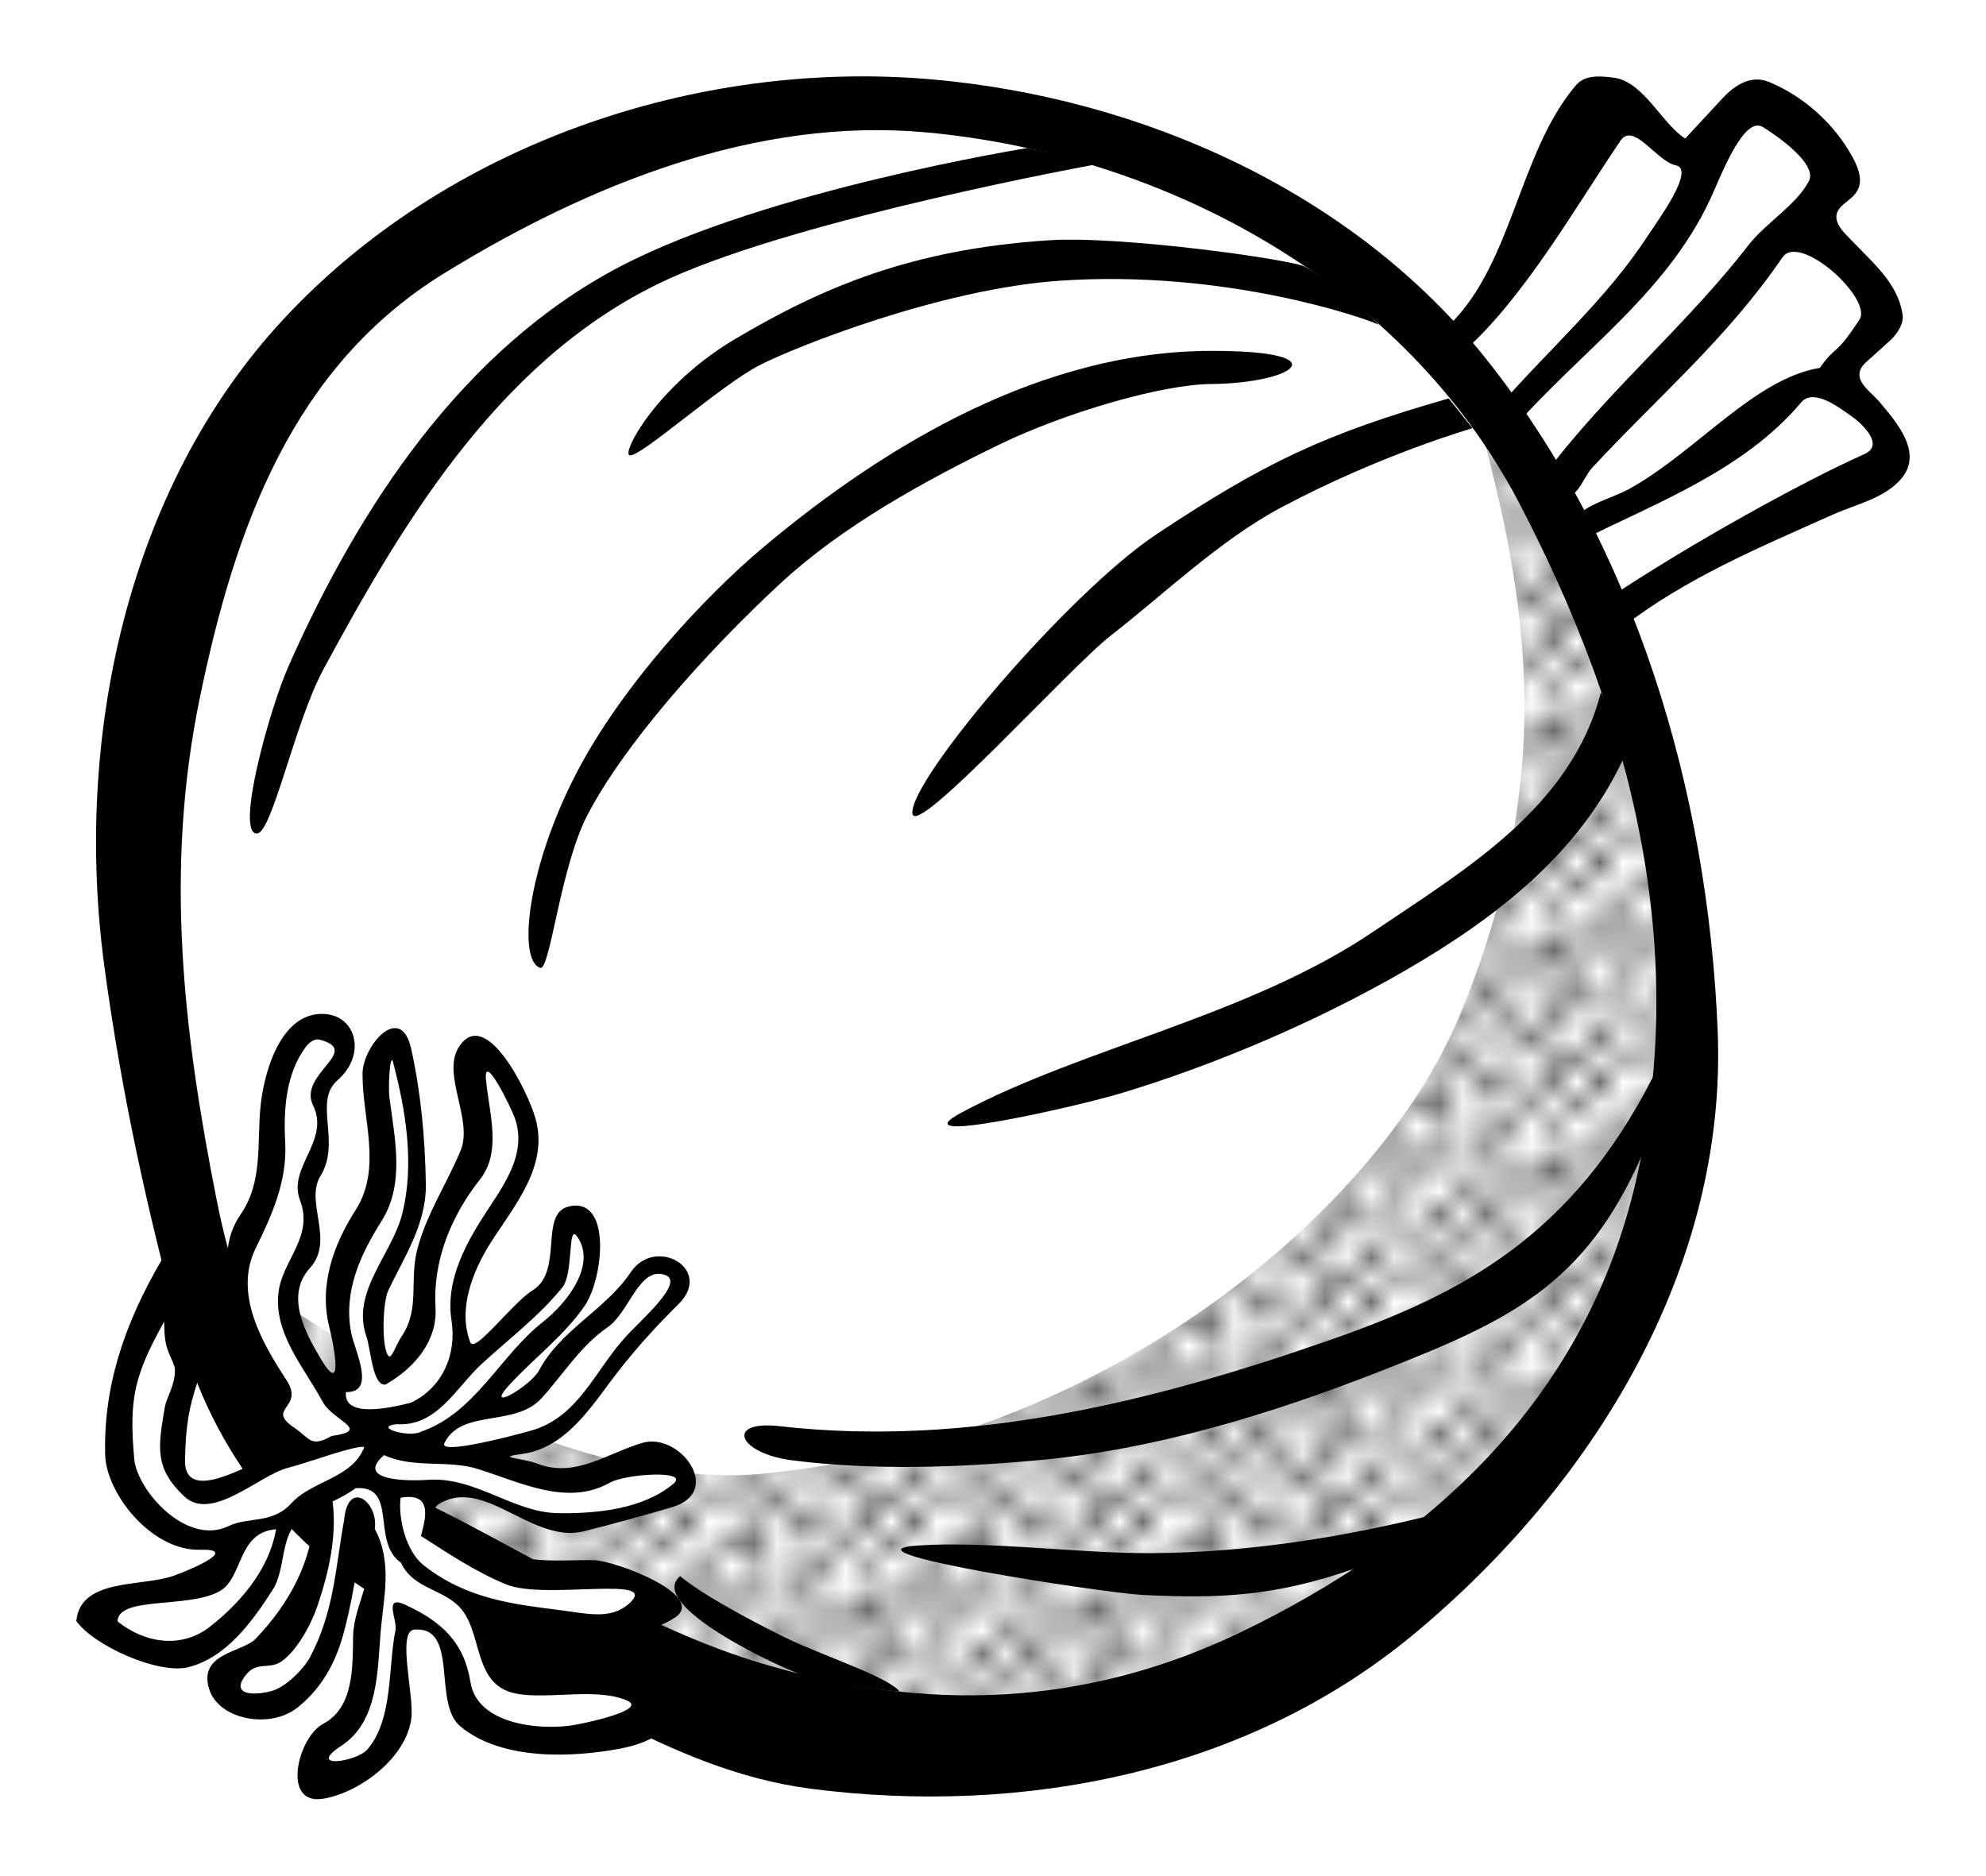 <?xml version="1.0" encoding="UTF-8" standalone="no"?>
<!-- Created with Inkscape (http://www.inkscape.org/) -->

<svg
   xmlns:dc="http://purl.org/dc/elements/1.1/"
   xmlns:cc="http://creativecommons.org/ns#"
   xmlns:rdf="http://www.w3.org/1999/02/22-rdf-syntax-ns#"
   xmlns:svg="http://www.w3.org/2000/svg"
   xmlns="http://www.w3.org/2000/svg"
   xmlns:xlink="http://www.w3.org/1999/xlink"
   xmlns:sodipodi="http://sodipodi.sourceforge.net/DTD/sodipodi-0.dtd"
   xmlns:inkscape="http://www.inkscape.org/namespaces/inkscape"
   width="92.126"
   height="87.024"
   viewBox="0 0 92.126 87.024"
   id="svg2"
   version="1.1"
   inkscape:version="0.48.3.1 r9886"
   sodipodi:docname="onion5.svg">
  <title
     id="title4136">onion - lineart</title>
  <defs
     id="defs4">
    <pattern
       inkscape:collect="always"
       xlink:href="#Polkadots-large"
       id="pattern5963"
       patternTransform="matrix(1.06,0,0,1.02,10.589,10.695)" />
    <pattern
       inkscape:isstock="true"
       inkscape:stockid="Polka dots, large"
       id="Polkadots-large"
       patternTransform="translate(0,0) scale(10,10)"
       height="10"
       width="10"
       patternUnits="userSpaceOnUse"
       inkscape:collect="always">
      <circle
         id="circle5605"
         r="0.45"
         cy="0.810"
         cx="2.567"
         style="fill:black;stroke:none" />
      <circle
         id="circle5607"
         r="0.45"
         cy="2.33"
         cx="3.048"
         style="fill:black;stroke:none" />
      <circle
         id="circle5609"
         r="0.45"
         cy="2.415"
         cx="4.418"
         style="fill:black;stroke:none" />
      <circle
         id="circle5611"
         r="0.45"
         cy="3.029"
         cx="1.844"
         style="fill:black;stroke:none" />
      <circle
         id="circle5613"
         r="0.45"
         cy="1.363"
         cx="6.08"
         style="fill:black;stroke:none" />
      <circle
         id="circle5615"
         r="0.45"
         cy="4.413"
         cx="5.819"
         style="fill:black;stroke:none" />
      <circle
         id="circle5617"
         r="0.45"
         cy="4.048"
         cx="4.305"
         style="fill:black;stroke:none" />
      <circle
         id="circle5619"
         r="0.45"
         cy="3.045"
         cx="5.541"
         style="fill:black;stroke:none" />
      <circle
         id="circle5621"
         r="0.45"
         cy="5.527"
         cx="4.785"
         style="fill:black;stroke:none" />
      <circle
         id="circle5623"
         r="0.45"
         cy="5.184"
         cx="2.667"
         style="fill:black;stroke:none" />
      <circle
         id="circle5625"
         r="0.45"
         cy="1.448"
         cx="7.965"
         style="fill:black;stroke:none" />
      <circle
         id="circle5627"
         r="0.45"
         cy="5.049"
         cx="7.047"
         style="fill:black;stroke:none" />
      <circle
         id="circle5629"
         r="0.45"
         cy="0.895"
         cx="4.340"
         style="fill:black;stroke:none" />
      <circle
         id="circle5631"
         r="0.45"
         cy="0.340"
         cx="7.125"
         style="fill:black;stroke:none" />
      <circle
         id="circle5633"
         r="0.45"
         cy="1.049"
         cx="9.553"
         style="fill:black;stroke:none" />
      <circle
         id="circle5635"
         r="0.45"
         cy="2.689"
         cx="7.006"
         style="fill:black;stroke:none" />
      <circle
         id="circle5637"
         r="0.45"
         cy="2.689"
         cx="8.909"
         style="fill:black;stroke:none" />
      <circle
         id="circle5639"
         r="0.45"
         cy="4.407"
         cx="9.315"
         style="fill:black;stroke:none" />
      <circle
         id="circle5641"
         r="0.45"
         cy="3.870"
         cx="7.820"
         style="fill:black;stroke:none" />
      <circle
         id="circle5643"
         r="0.45"
         cy="5.948"
         cx="8.270"
         style="fill:black;stroke:none" />
      <circle
         id="circle5645"
         r="0.45"
         cy="7.428"
         cx="7.973"
         style="fill:black;stroke:none" />
      <circle
         id="circle5647"
         r="0.45"
         cy="8.072"
         cx="9.342"
         style="fill:black;stroke:none" />
      <circle
         id="circle5649"
         r="0.45"
         cy="9.315"
         cx="8.206"
         style="fill:black;stroke:none" />
      <circle
         id="circle5651"
         r="0.45"
         cy="9.475"
         cx="9.682"
         style="fill:black;stroke:none" />
      <circle
         id="circle5653"
         r="0.45"
         cy="6.186"
         cx="9.688"
         style="fill:black;stroke:none" />
      <circle
         id="circle5655"
         r="0.45"
         cy="6.296"
         cx="3.379"
         style="fill:black;stroke:none" />
      <circle
         id="circle5657"
         r="0.45"
         cy="8.204"
         cx="2.871"
         style="fill:black;stroke:none" />
      <circle
         id="circle5659"
         r="0.45"
         cy="8.719"
         cx="4.59"
         style="fill:black;stroke:none" />
      <circle
         id="circle5661"
         r="0.45"
         cy="9.671"
         cx="3.181"
         style="fill:black;stroke:none" />
      <circle
         id="circle5663"
         r="0.45"
         cy="7.315"
         cx="5.734"
         style="fill:black;stroke:none" />
      <circle
         id="circle5665"
         r="0.45"
         cy="6.513"
         cx="6.707"
         style="fill:black;stroke:none" />
      <circle
         id="circle5667"
         r="0.45"
         cy="9.670"
         cx="5.730"
         style="fill:black;stroke:none" />
      <circle
         id="circle5669"
         r="0.45"
         cy="8.373"
         cx="6.535"
         style="fill:black;stroke:none" />
      <circle
         id="circle5671"
         r="0.45"
         cy="7.154"
         cx="4.37"
         style="fill:black;stroke:none" />
      <circle
         id="circle5673"
         r="0.45"
         cy="7.25"
         cx="0.622"
         style="fill:black;stroke:none" />
      <circle
         id="circle5675"
         r="0.45"
         cy="5.679"
         cx="0.831"
         style="fill:black;stroke:none" />
      <circle
         id="circle5677"
         r="0.45"
         cy="8.519"
         cx="1.257"
         style="fill:black;stroke:none" />
      <circle
         id="circle5679"
         r="0.45"
         cy="6.877"
         cx="1.989"
         style="fill:black;stroke:none" />
      <circle
         id="circle5681"
         r="0.45"
         cy="3.181"
         cx="0.374"
         style="fill:black;stroke:none" />
      <circle
         id="circle5683"
         r="0.45"
         cy="1.664"
         cx="1.166"
         style="fill:black;stroke:none" />
      <circle
         id="circle5685"
         r="0.45"
         cy="0.093"
         cx="1.151"
         style="fill:black;stroke:none" />
      <circle
         id="circle5687"
         r="0.45"
         cy="10.093"
         cx="1.151"
         style="fill:black;stroke:none" />
      <circle
         id="circle5689"
         r="0.45"
         cy="4.451"
         cx="1.302"
         style="fill:black;stroke:none" />
      <circle
         id="circle5691"
         r="0.45"
         cy="3.763"
         cx="3.047"
         style="fill:black;stroke:none" />
    </pattern>
  </defs>
  <sodipodi:namedview
     id="base"
     pagecolor="#ffffff"
     bordercolor="#666666"
     borderopacity="1.0"
     inkscape:pageopacity="0.0"
     inkscape:pageshadow="2"
     inkscape:zoom="2.8284271"
     inkscape:cx="-107.27523"
     inkscape:cy="-43.63272"
     inkscape:document-units="mm"
     inkscape:current-layer="layer2"
     showgrid="false"
     inkscape:window-width="1449"
     inkscape:window-height="855"
     inkscape:window-x="229"
     inkscape:window-y="27"
     inkscape:window-maximized="0"
     inkscape:snap-global="false"
     fit-margin-top="1"
     fit-margin-right="1"
     fit-margin-bottom="1"
     fit-margin-left="1"
     units="mm">
    <inkscape:grid
       type="xygrid"
       id="grid4434"
       originx="-6.882px"
       originy="-9.314px"
       empspacing="5"
       visible="true"
       enabled="true"
       snapvisiblegridlinesonly="true" />
  </sodipodi:namedview>
  <g
     inkscape:groupmode="layer"
     id="layer2"
     inkscape:label="Ebene 2"
     transform="translate(-6.882,-9.961)">
    <path
       style="fill:#ffffff;fill-rule:evenodd;stroke:#00ff00;stroke-width:0.232;stroke-linecap:butt;stroke-linejoin:miter;stroke-miterlimit:4;stroke-opacity:1;stroke-dasharray:none"
       d="m 74.499,25.538 c 2.771,-2.96 4.682,-7.211 6.662,-11.358 1.506,0.989 3.012,3.051 4.518,2.916 l 2.221,-2.302 c 1.558,0.356 3.058,1 4.212,3.377 l -1.761,2.302 c 1.535,0.88 3.199,1.579 3.752,3.837 l -2.527,3.53 c 1.458,0.531 2.83,2.283 2.987,3.53 -4.56,2.199 -9.146,4.387 -12.712,6.984 z"
       id="path4430"
       inkscape:connector-curvature="0"
       sodipodi:nodetypes="ccccccccccc" />
    <path
       style="font-size:medium;font-style:normal;font-variant:normal;font-weight:normal;font-stretch:normal;text-indent:0;text-align:start;text-decoration:none;line-height:normal;letter-spacing:normal;word-spacing:normal;text-transform:none;direction:ltr;block-progression:tb;writing-mode:lr-tb;text-anchor:start;baseline-shift:baseline;color:#000000;fill:#000000;fill-opacity:1;fill-rule:evenodd;stroke:none;visibility:visible;display:inline;overflow:visible;enable-background:accumulate;font-family:sans-serif"
       d="m 86.795,14.511 -1.738,1.876 c -1.055,-0.643 -1.94,-2.66 -3.324,-2.823 -0.475,-0.056 -1.293,-0.177 -1.733,0.337 -2.728,3.179 -2.958,8.568 -6.14,11.371 l 0.877,1.031 c 2.834,-2.5 5.217,-6.724 7.318,-9.817 0.606,-0.892 1.702,0.986 2.558,1.142 0.955,0.174 -0.901,2.665 -1.266,3.23 -1.955,3.026 -4.732,5.402 -7.069,8.127 l 0.732,0.914 c 3.296,-3.764 7.381,-6.434 9.389,-11.107 0.645,-1.501 1.51,-3.406 2.269,-2.932 0.654,0.409 2.538,1.71 2.123,2.507 -0.573,1.099 -2.009,1.947 -2.789,2.954 -2.759,3.562 -6.214,6.508 -8.998,10.045 -0.725,0.594 -0.553,1.043 0.206,1.349 0.718,0.788 1.073,-0.558 1.52,-1.041 3.096,-3.341 6.255,-5.994 8.833,-9.768 0.802,-1.174 4.205,1.922 3.575,2.885 -1.181,1.802 -1.034,1.108 -1.838,2.238 -3.047,0.504 -5.713,3.882 -8.845,5.619 -0.812,0.451 -2.469,0.833 -2.575,1.619 l 0.316,0.781 c 3.598,-1.791 7.596,-3.284 10.233,-6.411 0.585,-0.694 1.782,0.246 2.334,0.632 0.592,0.415 1.511,1.355 0.612,1.757 -3.023,1.353 -8.205,4.245 -11.808,6.648 -0.943,0.9 -0.14,0.494 0.543,1.413 2.952,-2.299 6.42,-3.742 9.812,-5.258 1.08,-0.482 2.396,-0.747 3.169,-1.674 1.007,-1.207 -0.237,-2.613 -1.046,-3.571 -0.438,-0.518 -1.415,-1.083 -0.585,-1.832 l 1.07,-0.964 c 0.344,-0.311 0.679,-0.792 0.608,-1.25 -0.219,-1.412 -1.335,-2.344 -2.238,-3.292 -0.499,-0.524 -1.274,-1.144 -0.516,-1.794 0.472,-0.405 1.234,-0.759 0.42,-2.228 -0.847,-1.529 -2.255,-2.798 -3.862,-3.461 -0.88,-0.363 -1.649,0.213 -2.144,0.747 z"
       id="path4171"
       inkscape:connector-curvature="0"
       sodipodi:nodetypes="scssccsssccssssccssscsccsssccsssssssssss" />
    <path
       style="fill:#ffffff;fill-rule:evenodd;stroke:#ff0000;stroke-width:0.8px;stroke-linecap:butt;stroke-linejoin:miter;stroke-opacity:1"
       d="m 63.452,18.922 c 11.584,5.642 18.316,16.501 20.36,28.167 0.86,4.909 1.973,10.564 1.033,15.749 -1.308,7.212 -5.515,13.802 -10.346,18.765 C 67.24,89.059 54.924,91.775 44.608,90.503 42.277,90.215 26.756,85.689 20.874,78.005 15.983,71.614 13.545,61.003 13.418,52.949 13.278,44.066 13.65,35.712 19.05,28.666 24.636,21.377 33.073,16.336 42.146,15.001 48.83,14.018 57.472,16.01 63.452,18.922 z"
       id="path4428"
       inkscape:connector-curvature="0"
       sodipodi:nodetypes="ssssssssss" />
    <path
       style="fill:url(#pattern5963);fill-opacity:1;fill-rule:evenodd;stroke:none"
       d="m 15.489,67.134 c 0,0 14.941,12.346 26.8,11.2 16.054,-1.551 28.544,-12.333 32.243,-21.113 1.523,-3.616 2.578,-7.374 2.955,-11.779 0.663,-7.751 -1.834,-14.961 -2.397,-17.508 9.378,14.47 10.96,26.126 9.65,36.093 -1.06,8.07 -7.036,15.358 -9.95,17.607 -8.871,6.847 -14.804,10.179 -26,9.7 -22.298,-0.954 -33.113,-16.542 -33.3,-24.2 z"
       id="path4432"
       inkscape:connector-curvature="0"
       sodipodi:nodetypes="cssscsssc" />
    <path
       style="font-size:medium;font-style:normal;font-variant:normal;font-weight:normal;font-stretch:normal;text-indent:0;text-align:start;text-decoration:none;line-height:normal;letter-spacing:normal;word-spacing:normal;text-transform:none;direction:ltr;block-progression:tb;writing-mode:lr-tb;text-anchor:start;baseline-shift:baseline;color:#000000;fill:#000000;fill-opacity:1;fill-rule:evenodd;stroke:none;visibility:visible;display:inline;overflow:visible;enable-background:accumulate;font-family:sans-serif"
       d="m 50.06,13.64 c -10.93,-0.942 -22.542,3.056 -30.045,11.149 -7.295,7.869 -9.7,19.515 -8.296,29.977 0.782,5.831 2.035,11.616 3.609,17.275 1.59,5.717 5.67,10.723 11.277,13.169 5.952,2.597 11.289,6.896 17.926,7.748 9.762,1.252 20.168,-0.727 27.938,-7.179 C 80.767,78.889 87.013,68.815 86.561,57.777 86.106,46.676 82.754,35.347 75.812,26.603 69.659,18.852 59.781,14.477 50.06,13.64 z m -0.213,2.462 c 11.116,1.025 22.186,7.025 27.497,17.18 5.187,9.918 8.05,20.818 5.322,31.906 -2.393,9.724 -9.377,16.25 -18.243,20.51 -7.182,3.451 -14.557,3.729 -22.182,1.448 -5.492,-1.642 -10.45,-4.919 -15.563,-7.432 -5.968,-2.934 -8.52,-7.893 -9.744,-14.072 -1.543,-7.791 -2.43,-15.289 -0.791,-23.262 1.637,-7.961 4.315,-15.425 11.368,-19.756 6.691,-4.109 14.471,-7.247 22.336,-6.521 z"
       id="path4169"
       inkscape:connector-curvature="0"
       sodipodi:nodetypes="ssssssssssssssssssss" />
    <path
       style="fill:#ffffff;fill-rule:evenodd;stroke:#ff6600;stroke-width:0.283;stroke-linecap:butt;stroke-linejoin:miter;stroke-miterlimit:4;stroke-opacity:1;stroke-dasharray:none"
       d="m 19.463,61.22 c -0.184,1.221 0.459,1.499 -0.12,3.866 -0.324,1.322 -1.412,2.021 -1.508,3.666 -0.117,2.014 1.275,4.227 2.093,5.905 -0.974,0.647 -0.511,1.682 0.579,2.025 0.039,0.143 0.043,0.523 0.118,0.651 -1.031,0.253 -3.588,2.363 -4.459,1.954 -2.338,-1.099 -0.823,-4.928 -0.584,-5.5 l -1.226,-3.312 c -0.236,0 -2.555,5.721 -1.806,7.404 0.642,1.443 2.151,3.139 3.662,3.588 0.362,0.108 1.017,-0.091 1.655,-0.288 -0.292,1.064 -0.46,1.425 -0.591,1.491 -0.246,0.123 -2.178,1.225 -3.427,1.223 -1.045,-0.002 -2.537,0.57 -2.689,0.82 -0.246,0.406 1.255,1.498 2.972,2.017 1.423,0.43 3.201,-1.275 4.274,-2.305 1.111,-1.066 1.233,-2.186 1.641,-3.656 0.161,-0.58 1.01,-0.951 1.892,-1.259 0.097,0.669 -0.125,4.343 -2.065,6.443 -0.982,1.063 -3.032,1.281 -2.85,2.132 0.172,0.799 0.922,1.33 1.731,1.231 0.638,-0.078 2.733,-1.628 2.975,-2.225 1.016,-2.508 0.992,-3.185 1.528,-6.287 0.264,-1.527 0.641,0.126 1.014,0.973 0.249,0.567 0.159,1.415 -0.007,2.12 -0.077,0.329 -0.343,1.376 -0.391,1.647 -0.378,2.137 0.27,3.879 -1.542,4.955 -2.261,1.344 -0.629,2.574 1.682,1.031 1.97,-1.315 0.959,-4.339 1.567,-6.397 0.475,-0.218 1.202,0.14 1.663,0.661 0.981,1.11 0.901,3.148 2.051,3.95 1.433,0.999 3.749,1.255 5.462,0.919 2.413,-0.473 3.845,-2.01 0.477,-2.449 -1.161,-0.151 -3.571,0.421 -4.528,-0.254 -1.161,-0.819 -1.419,-2.433 -1.834,-3.524 1.851,0.521 2.923,0.994 5.131,0.972 5.236,-0.194 2.999,-2.474 0.843,-2.284 -3.792,0.334 -4.814,-0.781 -6.699,-1.56 -0.289,-0.12 -0.843,-0.349 -1.091,-0.538 -0.447,-1.267 -0.158,-1.892 0.288,-1.993 1.611,-0.087 3.458,1.039 4.746,1.477 1.467,0.499 4.174,-0.543 4.892,-0.643 1.906,-0.266 2.728,-2.021 0.044,-2.31 -0.755,-0.081 -2.378,1.042 -3.789,0.938 -1.876,-0.138 -2.711,-0.725 -4.322,-0.941 1.661,-0.267 2.691,-0.416 4.005,-1.467 1.318,-1.054 1.791,-2.146 2.885,-3.337 0.571,-0.622 1.016,-1.362 1.677,-1.888 2.049,-1.628 0.127,-3.407 -1.535,-1.065 -0.693,0.977 -1.553,1.505 -2.389,2.361 -0.859,0.879 -1.338,2.03 -2.401,2.646 -0.664,0.385 -1.4,0.525 -2.235,0.561 0.948,-0.817 1.358,-1.533 2.007,-2.335 0.785,-0.97 2.583,-2.362 3.086,-3.504 0.455,-1.032 0.436,-2.828 -0.673,-3.019 -0.242,-0.042 -0.275,1.79 -0.721,2.6 -0.518,0.94 -1.268,1.576 -2.056,2.303 -0.804,0.742 -1.634,1.537 -2.457,2.266 0.447,-1.518 -0.192,-3.018 0.257,-4.555 0.39,-1.333 2.87,-4.033 3.11,-5.401 0.132,-0.752 -0.064,-1.554 -0.349,-2.262 -1.411,-3.511 -3.148,-3.095 -2.418,-0.809 0.335,1.05 0.493,2.733 0.047,3.28 -1.059,1.298 -1.611,2.768 -2.003,4.397 -0.665,2.76 0.705,3.583 -1.96,5.342 -0.295,-1.041 -0.716,-2.007 -0.601,-2.947 0.198,-1.615 1.533,-2.976 1.797,-4.581 0.33,-2.007 0.069,-3.881 -0.159,-5.902 -0.305,-2.707 -1.352,-2.421 -1.621,-0.156 -0.188,1.587 0.599,3.241 0.315,4.813 -0.321,1.776 -1.727,2.824 -2.009,4.608 -0.223,1.413 0.323,2.979 0.455,4.406 -0.394,0.069 -0.494,0.175 -0.883,0.246 -0.7,-1.365 -1.976,-2.229 -1.916,-3.734 0.041,-1.021 0.755,-1.745 1.025,-2.73 0.231,-0.841 -0.204,-1.857 -0.071,-2.718 0.109,-0.708 0.467,-0.808 0.619,-1.508 0.307,-1.407 -0.2,-2.409 -0.081,-2.757 0.166,-0.485 1.181,-1.435 1.124,-1.945 -0.066,-0.581 -0.274,-1.138 -0.883,-1.185 -1.538,0.085 -2.231,2.355 -2.443,3.644 z"
       id="path4209-0"
       inkscape:connector-curvature="0"
       sodipodi:nodetypes="csscccsccsscsssssscsssssssssscsssssccssccsssscsssssscssssscsssssscssssssccssssssccc" />
    <path
       style="font-size:medium;font-style:normal;font-variant:normal;font-weight:normal;font-stretch:normal;text-indent:0;text-align:start;text-decoration:none;line-height:normal;letter-spacing:normal;word-spacing:normal;text-transform:none;direction:ltr;block-progression:tb;writing-mode:lr-tb;text-anchor:start;baseline-shift:baseline;color:#000000;fill:#000000;fill-opacity:1;fill-rule:evenodd;stroke:none;visibility:visible;display:inline;overflow:visible;enable-background:accumulate;font-family:sans-serif"
       d="m 21.953,57.008 c -2.017,-0.137 -2.815,2.643 -2.982,4.245 -0.182,1.74 0.13,3.527 -0.937,5.069 -1.069,1.545 -0.575,3.65 0.052,5.391 0.422,1.171 1.74,2.457 0.915,3.621 -0.753,1.063 1.995,1.617 0.169,2.307 -0.898,0.34 -3.744,2.082 -3.706,0.067 0.033,-1.705 0.203,-2.466 0.581,-3.642 -0.466,-1.406 -1.232,-4.661 -1.645,-5.678 -1.842,3.132 -2.721,6.04 -2.639,9.078 0.048,1.78 2.137,4.462 4.41,4.399 1.724,-0.048 -0.17,0.821 -1.208,1.198 -1.487,0.541 -4.353,0.091 -4.54,2.111 0.82,1.147 3.836,2.504 5.225,2.133 1.744,-0.466 2.903,-2.066 3.872,-3.565 0.753,-1.163 0.19,-3.116 1.924,-3.579 -0.049,2.201 -1.148,4.208 -2.701,5.83 -0.614,0.642 -2.673,0.654 -2.161,2.328 0.437,1.43 2.826,1.887 4.107,0.86 1.112,-0.89 1.746,-2.054 2.109,-3.361 0.403,-1.447 0.617,-2.933 0.861,-4.411 0.853,1.531 -0.371,2.889 -0.397,4.473 -0.024,1.435 0.037,3.308 -1.39,4.059 -1.173,0.618 -1.958,3.817 0.017,3.473 1.711,-0.298 3.845,-1.901 4.074,-3.732 0.136,-1.087 -0.688,-4.058 0.148,-4.115 2.075,-0.141 0.83,3.405 2.117,4.484 1.91,1.601 5.178,1.461 7.417,1.042 3.552,-0.665 3.625,-3.495 -0.373,-3.382 -1.596,0.045 -3.32,0.494 -4.555,-0.544 -0.598,-0.502 -1.036,-1.799 -0.677,-1.934 2.108,0.806 6.261,1.068 8.166,-0.234 1.476,-1.009 -2.759,-2.628 -3.773,-2.649 -1.703,-0.035 -3.555,0.284 -4.999,-0.906 -0.872,-0.719 -3.398,-1.182 -1.937,-1.838 2.032,-0.913 4.171,1.98 6.477,1.4 1.377,-0.347 2.738,-0.717 4.094,-1.12 2.402,-0.713 0.35,-3.491 -1.389,-2.979 -1.638,0.482 -3.107,1.644 -4.873,0.963 -0.708,-0.273 -2.016,-0.275 -0.698,-0.453 1.844,-0.249 2.983,-1.858 4.05,-3.299 0.967,-1.306 2.04,-2.507 3.196,-3.646 1.653,-1.628 -1.07,-3.187 -2.215,-1.481 -1.165,1.737 -3.258,2.679 -4.242,4.537 -0.403,0.762 -2.649,2.046 -1.353,0.65 1.143,-1.23 2.502,-2.246 3.455,-3.623 0.882,-1.275 1.276,-5.123 -0.752,-4.61 -1.357,0.344 -0.22,2.98 -1.649,3.877 -0.983,0.617 -2.691,2.969 -2.903,2.413 -0.57,-1.499 0.065,-3.239 0.982,-4.67 1.079,-1.683 2.652,-3.502 2.052,-5.685 -0.336,-1.223 -2.288,-5.237 -3.541,-3.375 -0.857,1.275 0.661,3.386 0.059,4.842 -0.613,1.483 -1.555,2.895 -1.996,4.532 -0.402,1.492 0.135,2.789 -0.74,4.09 -0.266,0.396 -0.461,1.039 -0.595,0.915 -0.346,-0.319 -0.291,-2.488 -0.024,-3.048 0.749,-1.57 1.77,-3.091 1.743,-4.921 -0.032,-2.11 -0.224,-4.23 -0.677,-6.282 -0.486,-2.203 -2.254,-0.145 -2.26,1.15 -0.01,2.084 0.921,4.383 -0.319,6.318 -1.01,1.575 -1.712,3.467 -1.225,5.418 0.201,0.804 0.693,3.29 -0.371,1.519 -0.753,-1.253 -1.683,-2.968 -0.521,-4.249 1.161,-1.28 -0.257,-3.061 0.485,-4.266 0.973,-1.58 -0.343,-3.451 0.785,-4.435 1.362,-1.189 0.878,-2.983 -0.581,-3.082 z m -0.25,1.189 c 2.016,0.523 -1.013,1.592 -0.298,3.051 0.8,1.633 -1.188,2.879 -0.609,4.392 0.648,1.693 -0.786,2.764 -0.988,4.23 -0.266,1.94 1.199,3.556 2.055,5.153 0.511,0.888 2.274,1.297 0.396,1.566 -0.97,0.547 -0.989,0.11 -1.717,-0.379 -1.379,-0.925 0.498,-0.897 -0.374,-2.224 -1.135,-1.728 -2.459,-4.021 -1.421,-6.119 0.765,-1.547 1.462,-3.133 1.365,-4.904 -0.082,-1.499 0.024,-3.189 0.957,-4.431 0.148,-0.196 0.398,-0.396 0.633,-0.335 z m 3.415,1.057 c 0.59,2.241 0.988,4.676 0.438,6.966 -0.462,1.926 -2.395,3.643 -1.682,5.733 0.216,0.635 0.292,2.346 0.896,2.245 1.279,-0.73 2.409,-1.974 2.314,-3.568 -0.128,-2.148 0.707,-4.231 2.06,-5.943 1.021,-1.291 0.431,-3.064 0.283,-4.619 -0.13,-1.363 1.164,1.276 1.338,1.773 0.618,1.76 -0.665,3.297 -1.529,4.669 -0.896,1.421 -1.676,3.014 -1.41,4.708 0.251,1.597 -0.428,3.135 -1.881,3.823 -1.067,0.275 -3.143,0.703 -3.016,-0.493 1.421,0.041 0.408,-1.916 0.248,-2.729 -0.385,-1.952 0.436,-3.665 1.406,-5.209 1.089,-1.733 0.611,-3.815 0.366,-5.709 -0.072,-0.554 0.029,-2.184 0.17,-1.648 z m 8.544,8.088 c 0.887,1.276 -0.414,3.021 -1.597,3.953 -1.981,1.559 -3.141,4.219 -5.637,5.086 -0.553,0.314 -2.289,-0.214 -1.145,-0.342 1.879,0.123 2.761,-1.713 3.952,-2.805 1.268,-1.163 2.651,-2.205 3.733,-3.541 0.535,-0.661 0.228,-3.022 0.695,-2.35 z m 4.087,1.779 c 0.918,0.34 -1.183,2.12 -1.911,2.938 -1.376,1.545 -2.164,3.674 -4.319,4.278 -1.145,0.321 -4.285,1.122 -4.023,0.582 0.784,-1.611 3.269,-0.729 4.501,-2.078 1.015,-1.112 1.812,-2.435 3.074,-3.302 1.008,-0.692 1.469,-2.865 2.678,-2.418 z m -22.758,4.294 c 0.057,0.769 -0.379,1.328 -0.47,1.87 -0.307,1.83 -0.48,2.777 0.892,4.091 1.283,1.229 3.47,-0.959 4.818,-1.31 1.082,-0.282 3.011,-1.025 3.551,-0.973 -0.544,1.46 -2.432,1.566 -3.372,2.603 -0.902,0.995 -1.989,0.619 -2.927,1.071 -1.952,0.942 -4.242,-1.659 -4.373,-3.108 -0.257,-2.833 0.016,-3.901 1.386,-6.379 0.007,1.312 0.225,1.352 0.496,2.134 z m 9.706,4.059 c 1.38,0.634 2.954,0.205 4.348,0.642 1.965,0.615 4.158,1.749 6.12,0.64 0.74,-0.419 3.735,-0.606 2.953,0.049 -1.384,1.159 -3.499,1.388 -5.336,1.363 -2.114,-0.029 -3.844,-1.711 -6.071,-1.546 -0.761,0.056 -3.428,0.081 -2.013,-1.148 z m -1.32,1.535 c 1.99,-0.144 0.707,2.481 2.1,3.452 0.554,1.167 1.767,1.188 2.621,1.963 1.23,1.116 0.632,3.673 2.68,4.106 1.447,0.306 3.802,-0.294 5.2,0.336 0.971,0.437 -2.038,1.068 -2.557,1.146 -1.541,0.231 -4.402,-0.046 -4.715,-2.003 -0.296,-1.856 -1.345,-2.823 -3.04,-3.598 -1.014,-0.464 -0.341,0.728 -0.437,1.183 -0.351,1.658 -0.093,4.131 -1.304,5.535 -0.504,0.584 -2.881,0.924 -1.2,-0.176 1.724,-1.128 1.666,-3.525 1.816,-5.304 0.13,-1.538 0.562,-3.206 -0.275,-4.749 0.187,-1.236 -1.234,-2.347 -1.42,-0.43 -0.414,2.316 -0.47,4.275 -1.584,6.382 -0.249,0.472 -1.097,1.402 -1.826,1.58 -0.997,0.244 -1.855,0.086 -1.116,-0.799 0.488,-0.585 1.066,-0.21 1.607,-0.579 0.727,-0.497 1.386,-1.72 1.667,-2.544 0.528,-1.551 0.926,-3.246 0.715,-4.886 0.371,-0.177 0.737,-0.369 1.068,-0.616 z m 2.088,0.441 c 1.401,-0.239 1.228,0.755 0.944,1.774 1.276,0.821 2.568,1.684 3.975,2.256 1.778,0.723 7.156,-0.466 5.7,0.865 -0.855,0.782 -1.934,0.486 -3.227,0.32 -2.042,-0.261 -4.297,-0.481 -6.322,-2.081 -0.82,-0.647 -1.188,-2.158 -1.07,-3.134 z m -5.777,1.465 c -0.348,2.024 -1.862,3.575 -3.071,4.522 -1.309,1.025 -3.012,0.775 -4.284,-0.25 0.041,-1.182 3.265,-0.586 4.727,-1.393 1.115,-0.615 0.814,-2.741 2.628,-2.88 z"
       id="path4209"
       inkscape:connector-curvature="0"
       sodipodi:nodetypes="sssssssccssscsscsssscssssssssscssssssssssssssssssssssssssssssssssssssssccssssssssscssssssccssssssccsssssssssscssscssscccssssscccssssssssssccsssssccccssssccccscc" />
    <path
       style="font-size:medium;font-style:normal;font-variant:normal;font-weight:normal;font-stretch:normal;text-indent:0;text-align:start;text-decoration:none;line-height:normal;letter-spacing:normal;word-spacing:normal;text-transform:none;direction:ltr;block-progression:tb;writing-mode:lr-tb;text-anchor:start;baseline-shift:baseline;color:#000000;fill:#000000;fill-opacity:1;fill-rule:evenodd;stroke:none;visibility:visible;display:inline;overflow:visible;enable-background:accumulate;font-family:sans-serif"
       d="m 54.548,16.828 c 0,0 -12.108,1.945 -18.897,5.498 -7.312,3.827 -12.112,11.165 -15.373,18.515 -0.915,2.063 -2.498,7.849 -1.47,7.793 0.698,-0.038 1.751,-5.153 3.059,-7.583 3.852,-7.154 8.422,-14.697 16.072,-18.167 6.219,-2.82 19.658,-5.274 19.658,-5.274 -0.758,-0.322 -2.292,-0.604 -3.05,-0.782 z m 0.957,4.283 c -6.346,0.421 -10.443,2.171 -14.485,4.556 -3.658,2.158 -5.33,5.339 -4.927,5.423 0.487,0.101 4.232,-3.269 6.026,-4.187 1.713,-0.876 8.429,-3.541 13.928,-3.918 7.655,-0.525 14.082,1.71 14.796,2.042 -0.297,-0.324 -1.768,-1.685 -3.42,-2.684 -0.457,-0.315 -8.484,-1.46 -11.919,-1.232 z m 7.54,5.13 c -7.752,0.015 -14.975,4.263 -20.736,9.097 -2.764,2.319 -6.56,6.418 -8.66,10.44 -2.325,4.453 -2.766,8.749 -1.705,9.089 0.453,0.145 0.923,-4.641 2.175,-7.065 1.674,-3.24 5.421,-7.494 8.986,-10.793 2.832,-2.621 6.647,-4.735 10.167,-6.438 3.056,-1.478 7.5,-2.771 9.773,-2.792 3.933,-0.037 6.018,-1.55 0,-1.538 z m 11.04,2.206 c -5.804,1.663 -8.561,2.987 -13.542,6.292 -4.081,2.708 -11.441,11.365 -11.338,12.951 0.083,1.264 7.309,-6.781 9.23,-8.263 2.313,-1.784 5.01,-4.401 7.918,-5.943 4.632,-2.457 8.834,-3.655 8.834,-3.655 z m 7.06,13.642 c -1.392,5.357 -6.283,8.205 -10.552,11.094 -5.792,3.92 -13.472,5.38 -19.104,8.395 -3.023,1.618 5.287,-0.261 7.368,-0.886 4.117,-1.236 8.924,-3.223 13.208,-5.701 4.297,-2.486 8.069,-5.467 10.093,-9.77 -0.181,-0.936 -0.383,-1.928 -1.012,-3.132 z m 2.424,17.821 c -3.764,7.392 -8.821,10.056 -14.872,12.18 -8.295,2.913 -16.892,5.038 -25.645,4.042 -2.559,-0.292 -1.958,1.276 0.641,1.593 3.774,0.46 7.584,0.33 11.358,-0.016 5.437,-0.498 10.799,-2.143 15.876,-4.133 5.954,-2.333 9.463,-3.96 12.121,-10.013 0.195,-1.117 0.512,-2.288 0.521,-3.653 z m -10.54,20.415 c -3.244,0.794 -7.88,1.687 -12.826,1.698 -3.333,0.008 -7.45,-0.565 -10.684,-0.359 -4.183,0.266 8.6,2.202 10.287,2.291 3.655,0.193 6.281,0.069 10.02,-1.253 1.018,-0.693 2.054,-1.422 3.204,-2.378 z m -34.594,2.764 c -1.637,1.337 4.8,4.35 5.802,4.633 0.851,0.214 3.081,0.63 4.381,0.724 -0.551,-0.698 -3.611,-1.67 -5.328,-2.516 -1.919,-0.946 -3.933,-2.063 -4.855,-2.84 z"
       id="path4360"
       inkscape:connector-curvature="0"
       sodipodi:nodetypes="csssssccsssssccsssssssssscsssscccsssscccssssscccssscccccsc" />
  </g>
</svg>
